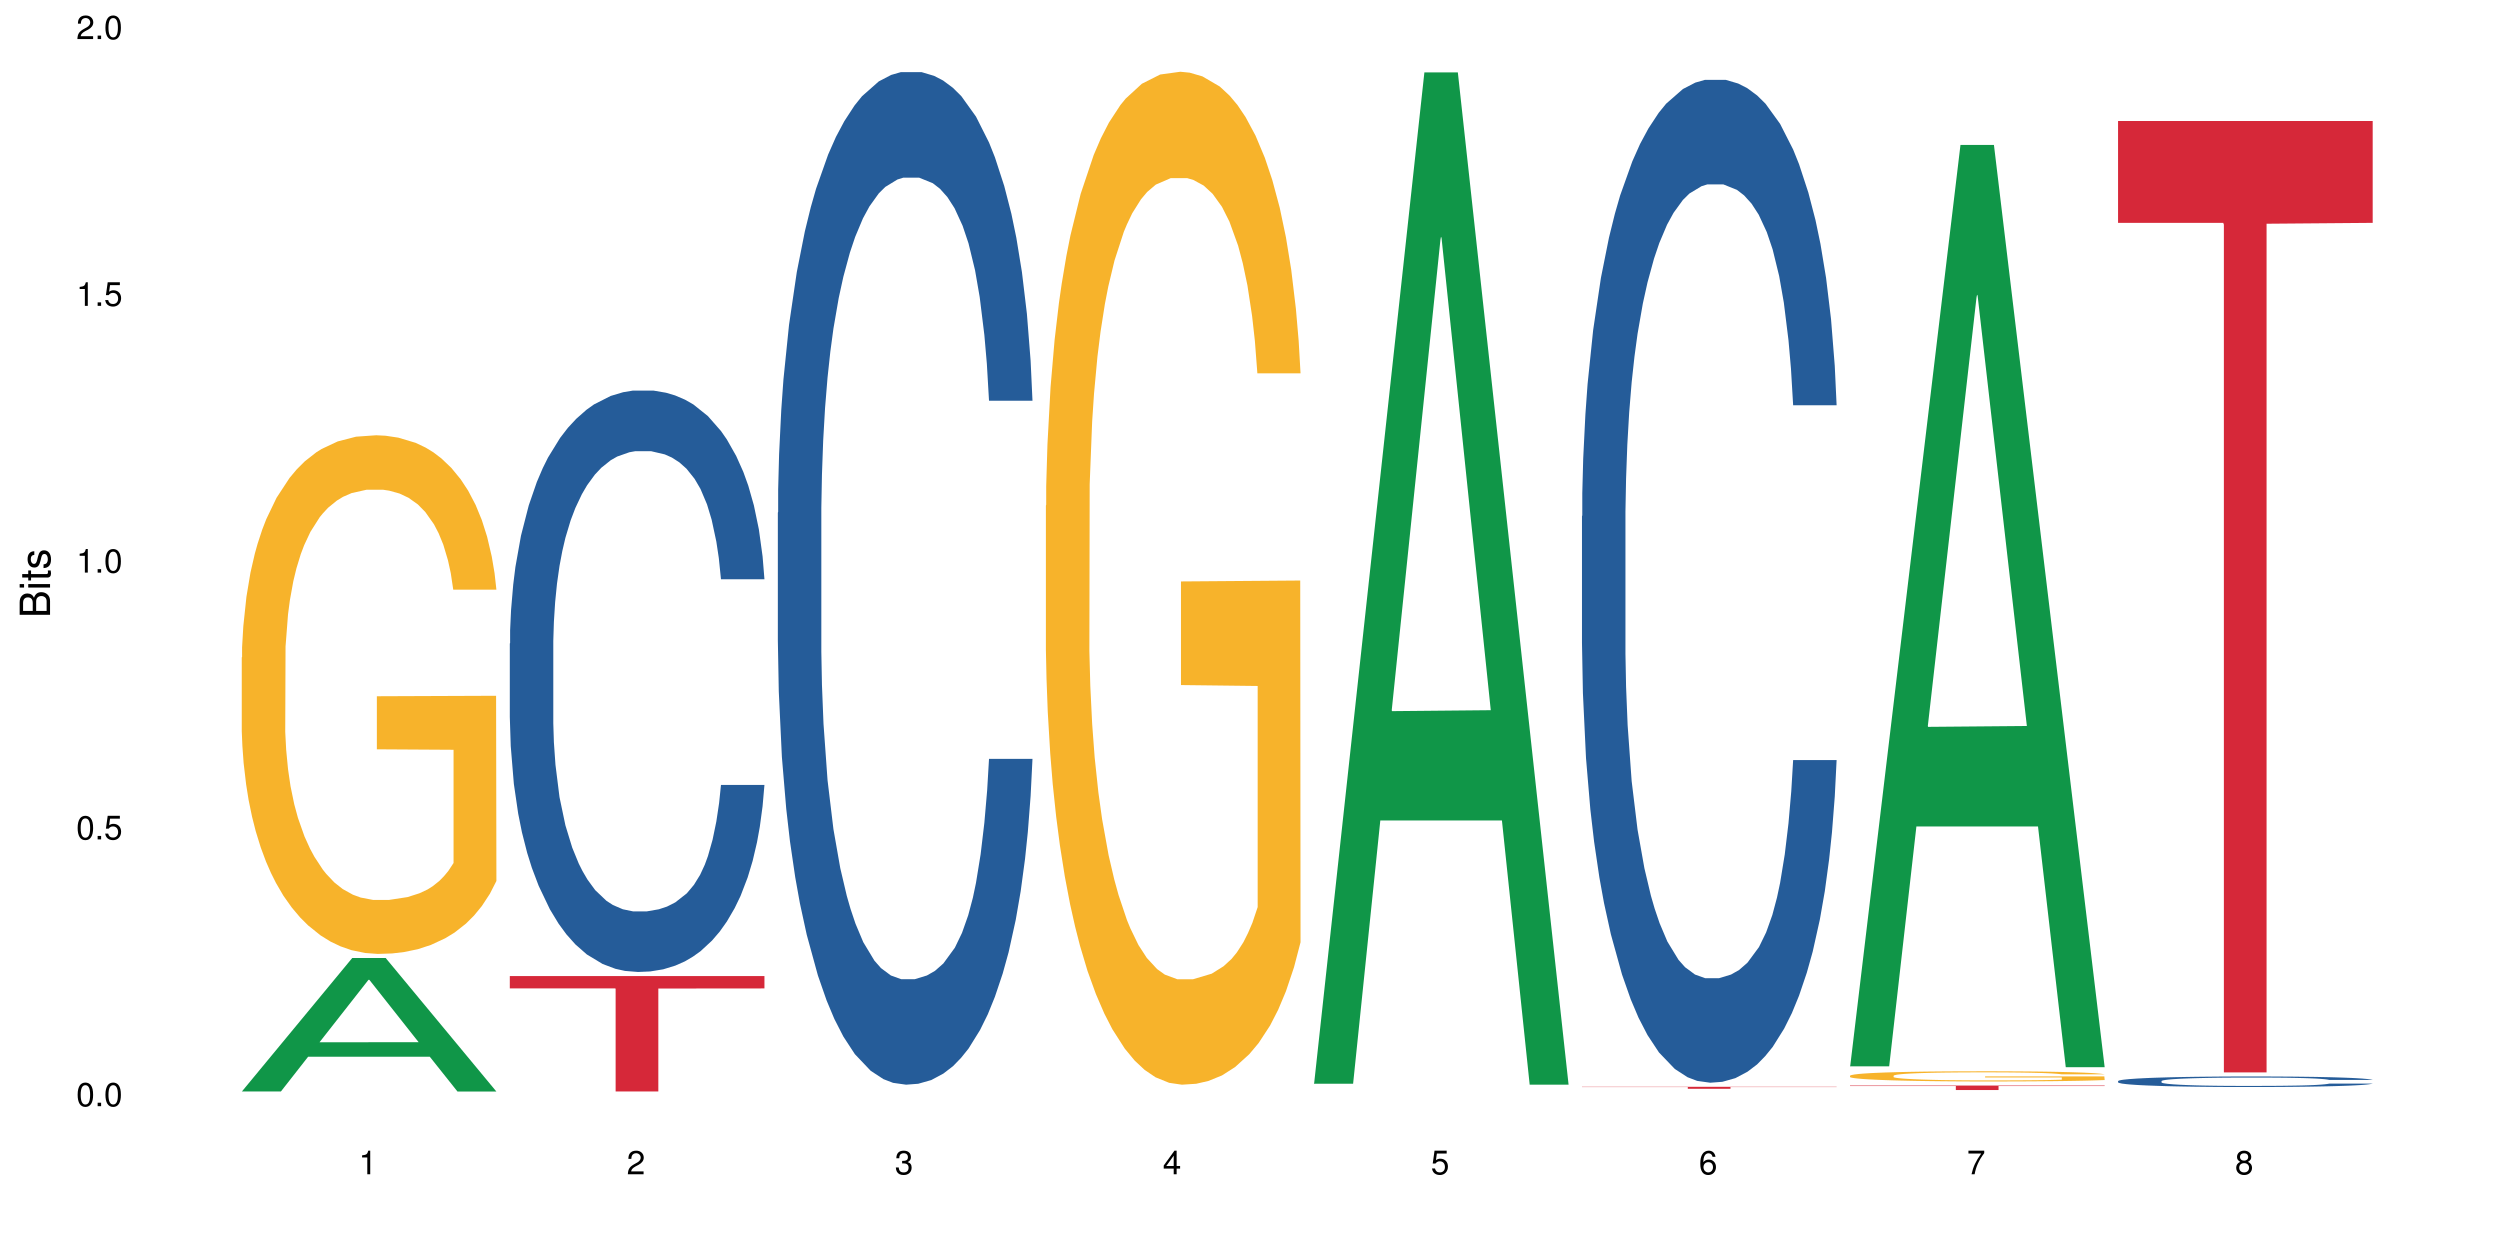 <?xml version="1.0" encoding="UTF-8"?>
<svg xmlns="http://www.w3.org/2000/svg" xmlns:xlink="http://www.w3.org/1999/xlink" width="720pt" height="360pt" viewBox="0 0 720 360" version="1.1">
<defs>
<g>
<symbol overflow="visible" id="glyph0-0">
<path style="stroke:none;" d=""/>
</symbol>
<symbol overflow="visible" id="glyph0-1">
<path style="stroke:none;" d="M 2.641 -6.797 C 2 -6.797 1.422 -6.531 1.078 -6.047 C 0.641 -5.453 0.406 -4.547 0.406 -3.297 C 0.406 -1 1.188 0.219 2.641 0.219 C 4.078 0.219 4.859 -1 4.859 -3.234 C 4.859 -4.562 4.656 -5.438 4.203 -6.047 C 3.844 -6.531 3.281 -6.797 2.641 -6.797 Z M 2.641 -6.047 C 3.547 -6.047 4 -5.125 4 -3.312 C 4 -1.375 3.562 -0.484 2.625 -0.484 C 1.734 -0.484 1.281 -1.422 1.281 -3.281 C 1.281 -5.141 1.734 -6.047 2.641 -6.047 Z M 2.641 -6.047 "/>
</symbol>
<symbol overflow="visible" id="glyph0-2">
<path style="stroke:none;" d="M 1.828 -1 L 0.828 -1 L 0.828 0 L 1.828 0 Z M 1.828 -1 "/>
</symbol>
<symbol overflow="visible" id="glyph0-3">
<path style="stroke:none;" d="M 4.562 -6.797 L 1.062 -6.797 L 0.547 -3.094 L 1.328 -3.094 C 1.719 -3.562 2.047 -3.734 2.578 -3.734 C 3.484 -3.734 4.062 -3.109 4.062 -2.094 C 4.062 -1.125 3.484 -0.531 2.578 -0.531 C 1.828 -0.531 1.375 -0.906 1.188 -1.672 L 0.328 -1.672 C 0.453 -1.109 0.547 -0.844 0.75 -0.594 C 1.125 -0.078 1.828 0.219 2.594 0.219 C 3.969 0.219 4.922 -0.781 4.922 -2.219 C 4.922 -3.562 4.031 -4.484 2.719 -4.484 C 2.25 -4.484 1.859 -4.359 1.469 -4.062 L 1.734 -5.969 L 4.562 -5.969 Z M 4.562 -6.797 "/>
</symbol>
<symbol overflow="visible" id="glyph0-4">
<path style="stroke:none;" d="M 2.484 -4.844 L 2.484 0 L 3.328 0 L 3.328 -6.797 L 2.766 -6.797 C 2.469 -5.75 2.281 -5.609 0.984 -5.453 L 0.984 -4.844 Z M 2.484 -4.844 "/>
</symbol>
<symbol overflow="visible" id="glyph0-5">
<path style="stroke:none;" d="M 4.859 -0.828 L 1.281 -0.828 C 1.359 -1.391 1.672 -1.75 2.5 -2.234 L 3.469 -2.75 C 4.406 -3.266 4.906 -3.969 4.906 -4.812 C 4.906 -5.375 4.672 -5.906 4.266 -6.266 C 3.859 -6.625 3.375 -6.797 2.719 -6.797 C 1.859 -6.797 1.219 -6.5 0.844 -5.922 C 0.609 -5.562 0.5 -5.125 0.484 -4.438 L 1.328 -4.438 C 1.359 -4.906 1.406 -5.188 1.531 -5.406 C 1.75 -5.812 2.188 -6.062 2.703 -6.062 C 3.469 -6.062 4.031 -5.516 4.031 -4.781 C 4.031 -4.25 3.719 -3.797 3.125 -3.438 L 2.234 -2.938 C 0.812 -2.141 0.406 -1.5 0.328 0 L 4.859 0 Z M 4.859 -0.828 "/>
</symbol>
<symbol overflow="visible" id="glyph0-6">
<path style="stroke:none;" d="M 2.125 -3.125 L 2.578 -3.125 C 3.516 -3.125 3.984 -2.703 3.984 -1.891 C 3.984 -1.031 3.469 -0.531 2.578 -0.531 C 1.656 -0.531 1.203 -0.984 1.156 -1.969 L 0.312 -1.969 C 0.344 -1.422 0.438 -1.078 0.609 -0.766 C 0.953 -0.109 1.625 0.219 2.547 0.219 C 3.953 0.219 4.859 -0.609 4.859 -1.906 C 4.859 -2.766 4.516 -3.25 3.703 -3.516 C 4.344 -3.766 4.656 -4.25 4.656 -4.938 C 4.656 -6.109 3.875 -6.797 2.578 -6.797 C 1.203 -6.797 0.484 -6.047 0.453 -4.609 L 1.297 -4.609 C 1.312 -5.016 1.344 -5.25 1.453 -5.453 C 1.641 -5.828 2.062 -6.062 2.594 -6.062 C 3.344 -6.062 3.797 -5.625 3.797 -4.906 C 3.797 -4.422 3.609 -4.141 3.25 -3.984 C 3.016 -3.891 2.719 -3.844 2.125 -3.844 Z M 2.125 -3.125 "/>
</symbol>
<symbol overflow="visible" id="glyph0-7">
<path style="stroke:none;" d="M 3.141 -1.625 L 3.141 0 L 3.984 0 L 3.984 -1.625 L 4.984 -1.625 L 4.984 -2.391 L 3.984 -2.391 L 3.984 -6.797 L 3.359 -6.797 L 0.266 -2.516 L 0.266 -1.625 Z M 3.141 -2.391 L 1 -2.391 L 3.141 -5.359 Z M 3.141 -2.391 "/>
</symbol>
<symbol overflow="visible" id="glyph0-8">
<path style="stroke:none;" d="M 4.781 -5.031 C 4.609 -6.141 3.891 -6.797 2.844 -6.797 C 2.094 -6.797 1.422 -6.438 1.031 -5.828 C 0.609 -5.172 0.406 -4.344 0.406 -3.094 C 0.406 -1.953 0.578 -1.234 0.984 -0.625 C 1.359 -0.078 1.953 0.219 2.703 0.219 C 3.984 0.219 4.922 -0.734 4.922 -2.078 C 4.922 -3.344 4.062 -4.234 2.844 -4.234 C 2.172 -4.234 1.641 -3.969 1.281 -3.469 C 1.281 -5.125 1.828 -6.047 2.797 -6.047 C 3.391 -6.047 3.797 -5.672 3.938 -5.031 Z M 2.734 -3.484 C 3.547 -3.484 4.062 -2.922 4.062 -2 C 4.062 -1.156 3.484 -0.531 2.703 -0.531 C 1.922 -0.531 1.328 -1.188 1.328 -2.047 C 1.328 -2.891 1.906 -3.484 2.734 -3.484 Z M 2.734 -3.484 "/>
</symbol>
<symbol overflow="visible" id="glyph0-9">
<path style="stroke:none;" d="M 4.984 -6.797 L 0.438 -6.797 L 0.438 -5.969 L 4.109 -5.969 C 2.5 -3.656 1.828 -2.234 1.328 0 L 2.219 0 C 2.594 -2.172 3.453 -4.047 4.984 -6.094 Z M 4.984 -6.797 "/>
</symbol>
<symbol overflow="visible" id="glyph0-10">
<path style="stroke:none;" d="M 3.75 -3.578 C 4.453 -4 4.688 -4.344 4.688 -4.984 C 4.688 -6.047 3.844 -6.797 2.641 -6.797 C 1.438 -6.797 0.594 -6.047 0.594 -4.984 C 0.594 -4.359 0.828 -4.016 1.516 -3.578 C 0.734 -3.203 0.359 -2.641 0.359 -1.891 C 0.359 -0.641 1.297 0.219 2.641 0.219 C 3.984 0.219 4.922 -0.641 4.922 -1.875 C 4.922 -2.641 4.531 -3.203 3.75 -3.578 Z M 2.641 -6.047 C 3.359 -6.047 3.812 -5.625 3.812 -4.969 C 3.812 -4.344 3.344 -3.922 2.641 -3.922 C 1.922 -3.922 1.453 -4.344 1.453 -4.984 C 1.453 -5.625 1.922 -6.047 2.641 -6.047 Z M 2.641 -3.203 C 3.484 -3.203 4.062 -2.672 4.062 -1.875 C 4.062 -1.062 3.484 -0.531 2.625 -0.531 C 1.797 -0.531 1.219 -1.078 1.219 -1.875 C 1.219 -2.672 1.797 -3.203 2.641 -3.203 Z M 2.641 -3.203 "/>
</symbol>
<symbol overflow="visible" id="glyph1-0">
<path style="stroke:none;" d=""/>
</symbol>
<symbol overflow="visible" id="glyph1-1">
<path style="stroke:none;" d="M 0 -0.953 L 0 -4.891 C 0 -5.719 -0.234 -6.344 -0.734 -6.797 C -1.188 -7.234 -1.812 -7.469 -2.5 -7.469 C -3.547 -7.469 -4.188 -7 -4.625 -5.875 C -4.984 -6.672 -5.641 -7.094 -6.531 -7.094 C -7.156 -7.094 -7.734 -6.859 -8.141 -6.391 C -8.562 -5.938 -8.75 -5.344 -8.75 -4.5 L -8.75 -0.953 Z M -4.984 -2.062 L -7.766 -2.062 L -7.766 -4.219 C -7.766 -4.844 -7.688 -5.203 -7.453 -5.5 C -7.219 -5.812 -6.859 -5.969 -6.375 -5.969 C -5.906 -5.969 -5.531 -5.812 -5.297 -5.5 C -5.062 -5.203 -4.984 -4.844 -4.984 -4.219 Z M -0.984 -2.062 L -4 -2.062 L -4 -4.781 C -4 -5.328 -3.859 -5.688 -3.578 -5.953 C -3.297 -6.219 -2.922 -6.359 -2.484 -6.359 C -2.062 -6.359 -1.688 -6.219 -1.406 -5.953 C -1.109 -5.688 -0.984 -5.328 -0.984 -4.781 Z M -0.984 -2.062 "/>
</symbol>
<symbol overflow="visible" id="glyph1-2">
<path style="stroke:none;" d="M -6.281 -1.797 L -6.281 -0.797 L 0 -0.797 L 0 -1.797 Z M -8.75 -1.797 L -8.75 -0.797 L -7.484 -0.797 L -7.484 -1.797 Z M -8.75 -1.797 "/>
</symbol>
<symbol overflow="visible" id="glyph1-3">
<path style="stroke:none;" d="M -6.281 -3.047 L -6.281 -2.016 L -8.016 -2.016 L -8.016 -1.016 L -6.281 -1.016 L -6.281 -0.172 L -5.469 -0.172 L -5.469 -1.016 L -0.719 -1.016 C -0.078 -1.016 0.281 -1.453 0.281 -2.234 C 0.281 -2.469 0.25 -2.719 0.188 -3.047 L -0.641 -3.047 C -0.609 -2.922 -0.594 -2.766 -0.594 -2.562 C -0.594 -2.141 -0.719 -2.016 -1.156 -2.016 L -5.469 -2.016 L -5.469 -3.047 Z M -6.281 -3.047 "/>
</symbol>
<symbol overflow="visible" id="glyph1-4">
<path style="stroke:none;" d="M -4.531 -5.25 C -5.766 -5.25 -6.469 -4.422 -6.469 -2.969 C -6.469 -1.516 -5.719 -0.562 -4.547 -0.562 C -3.562 -0.562 -3.094 -1.062 -2.734 -2.562 L -2.516 -3.484 C -2.344 -4.188 -2.094 -4.469 -1.625 -4.469 C -1.047 -4.469 -0.641 -3.875 -0.641 -3 C -0.641 -2.453 -0.797 -2 -1.062 -1.75 C -1.25 -1.594 -1.422 -1.531 -1.875 -1.469 L -1.875 -0.406 C -0.422 -0.453 0.281 -1.266 0.281 -2.922 C 0.281 -4.5 -0.5 -5.516 -1.719 -5.516 C -2.656 -5.516 -3.172 -4.984 -3.469 -3.734 L -3.703 -2.766 C -3.891 -1.953 -4.156 -1.609 -4.594 -1.609 C -5.172 -1.609 -5.547 -2.125 -5.547 -2.938 C -5.547 -3.75 -5.203 -4.172 -4.531 -4.203 Z M -4.531 -5.25 "/>
</symbol>
</g>
</defs>
<g id="surface104103">
<rect x="0" y="0" width="720" height="360" style="fill:rgb(100%,100%,100%);fill-opacity:1;stroke:none;"/>
<path style=" stroke:none;fill-rule:nonzero;fill:rgb(6.275%,58.824%,28.235%);fill-opacity:1;" d="M 69.629 314.336 L 69.707 314.297 L 101.441 275.91 L 111.078 275.91 L 142.965 314.371 L 131.762 314.371 L 123.77 304.332 L 88.746 304.332 L 80.91 314.336 L 69.629 314.336 L 92.117 300.18 L 120.559 300.145 L 106.375 282.195 L 106.219 282.16 L 106.062 282.266 L 92.039 300.145 L 92.117 300.18 Z M 69.629 314.336 "/>
<path style=" stroke:none;fill-rule:nonzero;fill:rgb(96.863%,70.196%,16.863%);fill-opacity:1;" d="M 69.629 189.336 L 69.719 189.199 L 69.719 186.469 L 70.078 180.332 L 70.973 171.875 L 72.133 164.918 L 73.387 159.461 L 74.191 156.594 L 75.531 152.504 L 76.695 149.504 L 79.645 143.363 L 83.402 137.633 L 85.461 135.18 L 87.785 132.859 L 91.094 130.266 L 92.613 129.312 L 97.266 127.129 L 102.543 125.766 L 108.355 125.355 L 111.039 125.492 L 114.703 126.039 L 119.711 127.539 L 122.574 128.902 L 124.809 130.266 L 127.137 132.039 L 129.996 134.77 L 132.68 138.043 L 134.828 141.316 L 136.973 145.41 L 138.762 149.773 L 140.281 154.551 L 141.625 160.277 L 142.43 165.055 L 142.965 169.828 L 130.535 169.828 L 129.82 165.055 L 129.016 161.371 L 127.672 156.867 L 126.332 153.594 L 124.988 151.004 L 122.484 147.457 L 120.34 145.273 L 117.656 143.363 L 115.062 142.137 L 112.109 141.316 L 110.32 141.043 L 105.582 141.043 L 101.289 142 L 98.785 143.09 L 96.996 144.184 L 94.492 146.227 L 92.973 147.863 L 92.078 148.957 L 89.395 153.184 L 87.605 157.004 L 86.621 159.598 L 85.371 163.688 L 84.477 167.371 L 83.492 172.828 L 82.953 176.922 L 82.238 186.199 L 82.148 210.754 L 82.418 215.938 L 82.953 221.527 L 83.672 226.441 L 84.742 231.625 L 85.816 235.578 L 87.695 240.898 L 89.305 244.445 L 90.559 246.766 L 92.973 250.449 L 93.957 251.676 L 96.281 254.133 L 98.695 256.043 L 101.648 257.68 L 103.883 258.496 L 107.461 259.18 L 112.02 259.18 L 117.387 258.359 L 120.785 257.27 L 123.109 256.18 L 124.633 255.223 L 126.508 253.723 L 127.852 252.359 L 129.102 250.859 L 130.625 248.539 L 130.625 215.938 L 108.535 215.801 L 108.535 200.52 L 142.875 200.383 L 142.965 253.723 L 141.086 257.406 L 138.762 260.953 L 136.527 263.68 L 134.199 266 L 130.891 268.594 L 128.207 270.23 L 124.094 272.141 L 120.34 273.367 L 116.402 274.184 L 112.914 274.594 L 108.801 274.73 L 105.137 274.457 L 101.199 273.641 L 98.07 272.547 L 95.207 271.184 L 92.344 269.41 L 88.77 266.547 L 86.441 264.227 L 84.027 261.363 L 81.613 257.953 L 79.469 254.27 L 78.035 251.402 L 76.605 248.129 L 75.086 244.039 L 73.652 239.398 L 72.582 235.172 L 71.598 230.395 L 70.883 225.895 L 70.164 219.754 L 69.809 214.844 L 69.629 210.617 Z M 69.629 189.336 "/>
<path style=" stroke:none;fill-rule:nonzero;fill:rgb(14.51%,36.078%,60%);fill-opacity:1;" d="M 146.824 185.348 L 146.914 185.195 L 146.914 181.52 L 147.184 175.703 L 147.809 168.359 L 148.434 163.309 L 150.043 154.277 L 152.281 145.555 L 154.605 138.82 L 156.305 134.84 L 157.824 131.781 L 161.312 126.117 L 163.551 123.211 L 165.965 120.609 L 168.914 118.008 L 171.062 116.477 L 175.891 114.027 L 179.469 112.957 L 182.242 112.496 L 188.234 112.496 L 191.812 113.109 L 194.406 113.875 L 197.266 115.098 L 199.68 116.477 L 203.883 119.844 L 207.641 124.129 L 209.34 126.578 L 212.023 131.32 L 214.078 135.914 L 215.512 139.891 L 217.121 145.555 L 218.551 152.441 L 219.625 160.246 L 220.16 166.828 L 207.641 166.828 L 207.016 160.707 L 206.301 155.961 L 204.957 149.688 L 203.617 145.25 L 201.738 140.812 L 200.039 137.902 L 197.715 134.996 L 195.656 133.16 L 193.512 131.781 L 191.453 130.863 L 187.52 129.945 L 182.957 129.945 L 181.258 130.25 L 177.77 131.477 L 175.891 132.547 L 173.207 134.688 L 171.332 136.68 L 169.094 139.738 L 167.574 142.34 L 165.695 146.32 L 164.355 149.84 L 162.836 154.891 L 161.941 158.719 L 161.137 163.004 L 160.418 168.055 L 159.883 173.41 L 159.523 179.07 L 159.348 184.582 L 159.348 208.305 L 159.523 213.812 L 159.973 220.242 L 161.137 229.578 L 162.836 237.688 L 164.801 244.117 L 166.68 248.707 L 167.754 250.852 L 169.184 253.301 L 171.418 256.359 L 174.641 259.422 L 176.516 260.645 L 179.379 261.871 L 182.332 262.48 L 186.266 262.48 L 189.754 261.871 L 192.078 261.105 L 194.492 259.879 L 197.805 257.277 L 199.859 254.828 L 201.648 251.922 L 202.988 249.016 L 203.883 246.566 L 205.227 241.82 L 206.301 236.617 L 207.105 231.262 L 207.641 226.059 L 220.16 226.059 L 219.625 232.18 L 218.82 238.148 L 218.016 242.586 L 216.762 247.941 L 215.332 252.688 L 213.273 258.043 L 211.574 261.562 L 209.34 265.391 L 207.281 268.297 L 205.047 270.898 L 201.738 273.961 L 199.59 275.492 L 197.266 276.867 L 194.492 278.094 L 191.004 279.164 L 187.25 279.777 L 183.762 279.93 L 180.004 279.625 L 177.234 279.012 L 173.566 277.633 L 169.004 274.879 L 165.695 271.973 L 163.102 269.062 L 160.867 266.004 L 158.363 261.871 L 155.145 255.137 L 153.176 249.934 L 151.832 245.648 L 150.312 239.68 L 149.238 234.32 L 147.988 225.75 L 147.094 214.887 L 146.824 206.469 Z M 146.824 185.348 "/>
<path style=" stroke:none;fill-rule:nonzero;fill:rgb(83.922%,15.686%,22.353%);fill-opacity:1;" d="M 146.824 281.109 L 220.16 281.109 L 220.16 284.668 L 189.598 284.699 L 189.598 314.344 L 177.301 314.344 L 177.301 284.73 L 177.121 284.668 L 146.824 284.668 Z M 146.824 281.109 "/>
<path style=" stroke:none;fill-rule:nonzero;fill:rgb(14.51%,36.078%,60%);fill-opacity:1;" d="M 224.02 147.66 L 224.109 147.395 L 224.109 140.996 L 224.379 130.867 L 225.004 118.07 L 225.633 109.273 L 227.242 93.547 L 229.477 78.355 L 231.801 66.625 L 233.5 59.695 L 235.023 54.363 L 238.508 44.504 L 240.746 39.438 L 243.16 34.906 L 246.113 30.375 L 248.258 27.711 L 253.086 23.445 L 256.664 21.578 L 259.438 20.777 L 265.43 20.777 L 269.008 21.844 L 271.602 23.18 L 274.461 25.309 L 276.875 27.711 L 281.082 33.574 L 284.836 41.039 L 286.535 45.301 L 289.219 53.566 L 291.277 61.562 L 292.707 68.492 L 294.316 78.355 L 295.746 90.352 L 296.82 103.945 L 297.355 115.406 L 284.836 115.406 L 284.211 104.742 L 283.496 96.48 L 282.152 85.551 L 280.812 77.82 L 278.934 70.09 L 277.234 65.027 L 274.91 59.961 L 272.852 56.766 L 270.707 54.363 L 268.648 52.766 L 264.715 51.168 L 260.152 51.168 L 258.453 51.699 L 254.965 53.832 L 253.086 55.699 L 250.406 59.43 L 248.527 62.895 L 246.289 68.227 L 244.77 72.758 L 242.891 79.688 L 241.551 85.82 L 240.031 94.613 L 239.137 101.277 L 238.332 108.742 L 237.613 117.539 L 237.078 126.867 L 236.723 136.73 L 236.543 146.328 L 236.543 187.645 L 236.723 197.238 L 237.168 208.434 L 238.332 224.695 L 240.031 238.82 L 241.996 250.016 L 243.875 258.012 L 244.949 261.746 L 246.379 266.012 L 248.617 271.34 L 251.836 276.672 L 253.715 278.805 L 256.574 280.938 L 259.527 282.004 L 263.461 282.004 L 266.949 280.938 L 269.273 279.605 L 271.691 277.473 L 275 272.941 L 277.055 268.676 L 278.844 263.609 L 280.188 258.547 L 281.082 254.281 L 282.422 246.02 L 283.496 236.957 L 284.301 227.625 L 284.836 218.562 L 297.355 218.562 L 296.82 229.227 L 296.016 239.621 L 295.211 247.352 L 293.957 256.68 L 292.527 264.945 L 290.473 274.273 L 288.773 280.402 L 286.535 287.066 L 284.48 292.133 L 282.242 296.664 L 278.934 301.996 L 276.789 304.66 L 274.461 307.059 L 271.691 309.191 L 268.203 311.059 L 264.445 312.125 L 260.957 312.391 L 257.203 311.859 L 254.43 310.793 L 250.762 308.391 L 246.199 303.594 L 242.891 298.531 L 240.297 293.465 L 238.062 288.133 L 235.559 280.938 L 232.34 269.207 L 230.371 260.145 L 229.031 252.684 L 227.508 242.285 L 226.438 232.957 L 225.184 218.031 L 224.289 199.105 L 224.02 184.445 Z M 224.02 147.66 "/>
<path style=" stroke:none;fill-rule:nonzero;fill:rgb(96.863%,70.196%,16.863%);fill-opacity:1;" d="M 301.219 145.613 L 301.305 145.348 L 301.305 140.02 L 301.664 128.027 L 302.559 111.512 L 303.723 97.926 L 304.973 87.266 L 305.777 81.672 L 307.121 73.68 L 308.281 67.82 L 311.234 55.828 L 314.988 44.641 L 317.047 39.844 L 319.371 35.316 L 322.68 30.254 L 324.203 28.391 L 328.852 24.125 L 334.129 21.461 L 339.941 20.664 L 342.625 20.93 L 346.293 21.996 L 351.301 24.926 L 354.164 27.59 L 356.398 30.254 L 358.723 33.719 L 361.586 39.047 L 364.27 45.441 L 366.414 51.832 L 368.562 59.828 L 370.352 68.352 L 371.871 77.676 L 373.211 88.867 L 374.016 98.191 L 374.555 107.516 L 362.121 107.516 L 361.406 98.191 L 360.602 90.996 L 359.262 82.207 L 357.918 75.812 L 356.578 70.75 L 354.074 63.824 L 351.926 59.559 L 349.242 55.828 L 346.648 53.434 L 343.699 51.832 L 341.91 51.301 L 337.168 51.301 L 332.875 53.164 L 330.371 55.297 L 328.586 57.43 L 326.078 61.426 L 324.559 64.621 L 323.664 66.754 L 320.98 75.012 L 319.195 82.473 L 318.211 87.535 L 316.957 95.527 L 316.062 102.719 L 315.078 113.375 L 314.543 121.367 L 313.828 139.484 L 313.738 187.441 L 314.008 197.562 L 314.543 208.488 L 315.258 218.078 L 316.332 228.203 L 317.406 235.93 L 319.281 246.316 L 320.895 253.246 L 322.145 257.773 L 324.559 264.969 L 325.543 267.363 L 327.867 272.16 L 330.285 275.891 L 333.234 279.086 L 335.469 280.688 L 339.047 282.02 L 343.609 282.02 L 348.977 280.418 L 352.375 278.289 L 354.699 276.156 L 356.219 274.293 L 358.098 271.363 L 359.438 268.695 L 360.691 265.766 L 362.211 261.238 L 362.211 197.562 L 340.121 197.297 L 340.121 167.457 L 374.465 167.191 L 374.555 271.363 L 372.676 278.555 L 370.352 285.48 L 368.113 290.809 L 365.789 295.34 L 362.48 300.402 L 359.797 303.598 L 355.684 307.328 L 351.926 309.727 L 347.992 311.324 L 344.504 312.125 L 340.391 312.391 L 336.723 311.855 L 332.789 310.258 L 329.656 308.129 L 326.797 305.461 L 323.934 302 L 320.355 296.406 L 318.031 291.875 L 315.617 286.281 L 313.203 279.621 L 311.055 272.426 L 309.625 266.832 L 308.191 260.438 L 306.672 252.445 L 305.242 243.387 L 304.168 235.129 L 303.184 225.805 L 302.469 217.012 L 301.754 205.023 L 301.395 195.434 L 301.219 187.172 Z M 301.219 145.613 "/>
<path style=" stroke:none;fill-rule:nonzero;fill:rgb(6.275%,58.824%,28.235%);fill-opacity:1;" d="M 378.414 312.117 L 378.492 311.844 L 410.223 20.855 L 419.859 20.855 L 451.75 312.391 L 440.547 312.391 L 432.555 236.289 L 397.531 236.289 L 389.695 312.117 L 378.414 312.117 L 400.898 204.809 L 429.34 204.535 L 415.16 68.484 L 415.004 68.211 L 414.848 69.031 L 400.82 204.535 L 400.898 204.809 Z M 378.414 312.117 "/>
<path style=" stroke:none;fill-rule:nonzero;fill:rgb(14.51%,36.078%,60%);fill-opacity:1;" d="M 455.609 148.668 L 455.699 148.402 L 455.699 142.066 L 455.965 132.035 L 456.594 119.363 L 457.219 110.648 L 458.828 95.074 L 461.066 80.023 L 463.391 68.41 L 465.09 61.543 L 466.609 56.266 L 470.098 46.496 L 472.332 41.48 L 474.746 36.992 L 477.699 32.504 L 479.848 29.863 L 484.676 25.641 L 488.254 23.789 L 491.023 23 L 497.016 23 L 500.594 24.055 L 503.188 25.375 L 506.051 27.488 L 508.465 29.863 L 512.668 35.672 L 516.426 43.062 L 518.125 47.289 L 520.805 55.473 L 522.863 63.391 L 524.293 70.258 L 525.906 80.023 L 527.336 91.906 L 528.41 105.371 L 528.945 116.723 L 516.426 116.723 L 515.797 106.16 L 515.082 97.977 L 513.742 87.152 L 512.398 79.496 L 510.523 71.84 L 508.824 66.824 L 506.496 61.809 L 504.441 58.641 L 502.293 56.266 L 500.238 54.68 L 496.301 53.098 L 491.742 53.098 L 490.043 53.625 L 486.555 55.734 L 484.676 57.586 L 481.992 61.281 L 480.113 64.711 L 477.879 69.992 L 476.359 74.48 L 474.48 81.344 L 473.137 87.418 L 471.617 96.129 L 470.723 102.73 L 469.918 110.121 L 469.203 118.836 L 468.668 128.074 L 468.309 137.844 L 468.129 147.348 L 468.129 188.27 L 468.309 197.773 L 468.758 208.863 L 469.918 224.965 L 471.617 238.957 L 473.586 250.047 L 475.465 257.969 L 476.535 261.664 L 477.969 265.887 L 480.203 271.168 L 483.422 276.449 L 485.301 278.559 L 488.164 280.672 L 491.113 281.727 L 495.051 281.727 L 498.539 280.672 L 500.863 279.352 L 503.277 277.238 L 506.586 272.754 L 508.645 268.527 L 510.434 263.512 L 511.773 258.496 L 512.668 254.27 L 514.008 246.086 L 515.082 237.109 L 515.887 227.871 L 516.426 218.895 L 528.945 218.895 L 528.41 229.453 L 527.605 239.75 L 526.797 247.406 L 525.547 256.648 L 524.117 264.832 L 522.059 274.07 L 520.359 280.145 L 518.125 286.746 L 516.066 291.762 L 513.832 296.25 L 510.523 301.527 L 508.375 304.168 L 506.051 306.547 L 503.277 308.656 L 499.789 310.504 L 496.035 311.562 L 492.547 311.824 L 488.789 311.297 L 486.016 310.242 L 482.352 307.867 L 477.789 303.113 L 474.48 298.098 L 471.887 293.082 L 469.648 287.801 L 467.145 280.672 L 463.926 269.055 L 461.957 260.078 L 460.617 252.688 L 459.098 242.391 L 458.023 233.152 L 456.773 218.367 L 455.879 199.621 L 455.609 185.102 Z M 455.609 148.668 "/>
<path style=" stroke:none;fill-rule:nonzero;fill:rgb(83.922%,15.686%,22.353%);fill-opacity:1;" d="M 455.609 313.008 L 528.945 313.008 L 528.945 313.066 L 498.383 313.07 L 498.383 313.582 L 486.086 313.582 L 486.086 313.07 L 485.906 313.066 L 455.609 313.066 Z M 455.609 313.008 "/>
<path style=" stroke:none;fill-rule:nonzero;fill:rgb(6.275%,58.824%,28.235%);fill-opacity:1;" d="M 532.805 307.098 L 532.883 306.852 L 564.617 41.738 L 574.254 41.738 L 606.141 307.348 L 594.938 307.348 L 586.945 238.016 L 551.922 238.016 L 544.086 307.098 L 532.805 307.098 L 555.293 209.336 L 583.734 209.086 L 569.551 85.133 L 569.395 84.883 L 569.238 85.633 L 555.215 209.086 L 555.293 209.336 Z M 532.805 307.098 "/>
<path style=" stroke:none;fill-rule:nonzero;fill:rgb(96.863%,70.196%,16.863%);fill-opacity:1;" d="M 532.805 309.785 L 532.895 309.781 L 532.895 309.73 L 533.254 309.609 L 534.145 309.441 L 535.309 309.305 L 536.562 309.199 L 537.367 309.145 L 538.707 309.062 L 539.871 309.004 L 542.82 308.883 L 546.578 308.77 L 548.637 308.723 L 550.961 308.676 L 554.27 308.625 L 555.789 308.605 L 560.441 308.562 L 565.715 308.539 L 571.531 308.531 L 574.215 308.531 L 577.879 308.543 L 582.887 308.574 L 585.75 308.598 L 587.984 308.625 L 590.312 308.66 L 593.172 308.715 L 595.855 308.777 L 598.004 308.844 L 600.148 308.922 L 601.938 309.008 L 603.457 309.102 L 604.801 309.215 L 605.605 309.309 L 606.141 309.402 L 593.711 309.402 L 592.996 309.309 L 592.188 309.238 L 590.848 309.148 L 589.508 309.082 L 588.164 309.031 L 585.66 308.965 L 583.516 308.922 L 580.832 308.883 L 578.238 308.859 L 575.285 308.844 L 573.496 308.836 L 568.758 308.836 L 564.465 308.855 L 561.961 308.879 L 560.172 308.898 L 557.668 308.938 L 556.148 308.973 L 555.254 308.992 L 552.57 309.074 L 550.781 309.152 L 549.797 309.203 L 548.547 309.281 L 547.652 309.355 L 546.668 309.461 L 546.129 309.543 L 545.414 309.723 L 545.324 310.207 L 545.594 310.309 L 546.129 310.418 L 546.848 310.512 L 547.918 310.617 L 548.992 310.691 L 550.871 310.797 L 552.48 310.867 L 553.734 310.914 L 556.148 310.984 L 557.133 311.008 L 559.457 311.059 L 561.871 311.094 L 564.824 311.125 L 567.059 311.145 L 570.637 311.156 L 575.195 311.156 L 580.562 311.141 L 583.961 311.117 L 586.285 311.098 L 587.809 311.078 L 589.684 311.051 L 591.027 311.023 L 592.277 310.992 L 593.801 310.949 L 593.801 310.309 L 571.707 310.305 L 571.707 310.004 L 606.051 310.004 L 606.141 311.051 L 604.262 311.121 L 601.938 311.191 L 599.703 311.246 L 597.375 311.289 L 594.066 311.34 L 591.383 311.375 L 587.27 311.41 L 583.516 311.434 L 579.578 311.449 L 576.09 311.457 L 571.977 311.461 L 568.309 311.457 L 564.375 311.441 L 561.246 311.418 L 558.383 311.391 L 555.52 311.355 L 551.945 311.301 L 549.617 311.254 L 547.203 311.199 L 544.789 311.133 L 542.645 311.059 L 541.211 311.004 L 539.781 310.938 L 538.262 310.859 L 536.828 310.77 L 535.758 310.684 L 534.773 310.59 L 534.059 310.504 L 533.34 310.383 L 532.984 310.285 L 532.805 310.203 Z M 532.805 309.785 "/>
<path style=" stroke:none;fill-rule:nonzero;fill:rgb(83.922%,15.686%,22.353%);fill-opacity:1;" d="M 532.805 312.641 L 606.141 312.641 L 606.141 312.781 L 575.578 312.781 L 575.578 313.93 L 563.281 313.93 L 563.281 312.781 L 532.805 312.781 Z M 532.805 312.641 "/>
<path style=" stroke:none;fill-rule:nonzero;fill:rgb(14.51%,36.078%,60%);fill-opacity:1;" d="M 610 311.348 L 610.09 311.344 L 610.09 311.277 L 610.359 311.172 L 610.984 311.039 L 611.609 310.945 L 613.219 310.781 L 615.457 310.625 L 617.781 310.504 L 619.48 310.43 L 621 310.375 L 624.488 310.273 L 626.727 310.219 L 629.141 310.172 L 632.09 310.125 L 634.238 310.098 L 639.066 310.051 L 642.645 310.031 L 645.418 310.023 L 651.41 310.023 L 654.988 310.035 L 657.578 310.051 L 660.441 310.07 L 662.855 310.098 L 667.059 310.156 L 670.816 310.234 L 672.516 310.281 L 675.199 310.367 L 677.254 310.449 L 678.688 310.523 L 680.297 310.625 L 681.727 310.75 L 682.801 310.891 L 683.336 311.012 L 670.816 311.012 L 670.191 310.898 L 669.477 310.812 L 668.133 310.699 L 666.793 310.617 L 664.914 310.539 L 663.215 310.484 L 660.891 310.434 L 658.832 310.398 L 656.688 310.375 L 654.629 310.359 L 650.695 310.34 L 646.133 310.34 L 644.434 310.348 L 640.945 310.367 L 639.066 310.387 L 636.383 310.426 L 634.508 310.465 L 632.27 310.52 L 630.75 310.566 L 628.871 310.637 L 627.531 310.703 L 626.008 310.793 L 625.117 310.863 L 624.309 310.941 L 623.594 311.031 L 623.059 311.129 L 622.699 311.234 L 622.523 311.332 L 622.523 311.762 L 622.699 311.863 L 623.148 311.98 L 624.309 312.148 L 626.008 312.297 L 627.977 312.414 L 629.855 312.496 L 630.93 312.535 L 632.359 312.582 L 634.594 312.637 L 637.816 312.691 L 639.691 312.715 L 642.555 312.734 L 645.508 312.746 L 649.441 312.746 L 652.93 312.734 L 655.254 312.723 L 657.668 312.699 L 660.977 312.652 L 663.035 312.609 L 664.824 312.555 L 666.164 312.504 L 667.059 312.457 L 668.402 312.371 L 669.477 312.277 L 670.281 312.18 L 670.816 312.086 L 683.336 312.086 L 682.801 312.195 L 681.996 312.305 L 681.191 312.387 L 679.938 312.484 L 678.508 312.57 L 676.449 312.668 L 674.75 312.73 L 672.516 312.801 L 670.457 312.852 L 668.223 312.898 L 664.914 312.957 L 662.766 312.984 L 660.441 313.008 L 657.668 313.031 L 654.18 313.051 L 650.426 313.062 L 646.938 313.062 L 643.18 313.059 L 640.41 313.047 L 636.742 313.023 L 632.18 312.973 L 628.871 312.918 L 626.277 312.867 L 624.043 312.812 L 621.539 312.734 L 618.316 312.613 L 616.352 312.52 L 615.008 312.441 L 613.488 312.332 L 612.414 312.234 L 611.164 312.082 L 610.27 311.883 L 610 311.73 Z M 610 311.348 "/>
<path style=" stroke:none;fill-rule:nonzero;fill:rgb(83.922%,15.686%,22.353%);fill-opacity:1;" d="M 610 34.852 L 683.336 34.852 L 683.336 64.18 L 652.773 64.438 L 652.773 308.844 L 640.477 308.844 L 640.477 64.695 L 640.297 64.18 L 610 64.18 Z M 610 34.852 "/>
<g style="fill:rgb(0%,0%,0%);fill-opacity:1;">
  <use xlink:href="#glyph0-1" x="21.957" y="318.581"/>
  <use xlink:href="#glyph0-2" x="27.291" y="318.581"/>
  <use xlink:href="#glyph0-1" x="29.958" y="318.581"/>
</g>
<g style="fill:rgb(0%,0%,0%);fill-opacity:1;">
  <use xlink:href="#glyph0-1" x="21.957" y="241.749"/>
  <use xlink:href="#glyph0-2" x="27.291" y="241.749"/>
  <use xlink:href="#glyph0-3" x="29.958" y="241.749"/>
</g>
<g style="fill:rgb(0%,0%,0%);fill-opacity:1;">
  <use xlink:href="#glyph0-4" x="21.957" y="164.917"/>
  <use xlink:href="#glyph0-2" x="27.291" y="164.917"/>
  <use xlink:href="#glyph0-1" x="29.958" y="164.917"/>
</g>
<g style="fill:rgb(0%,0%,0%);fill-opacity:1;">
  <use xlink:href="#glyph0-4" x="21.957" y="88.085"/>
  <use xlink:href="#glyph0-2" x="27.291" y="88.085"/>
  <use xlink:href="#glyph0-3" x="29.958" y="88.085"/>
</g>
<g style="fill:rgb(0%,0%,0%);fill-opacity:1;">
  <use xlink:href="#glyph0-5" x="21.957" y="11.253"/>
  <use xlink:href="#glyph0-2" x="27.291" y="11.253"/>
  <use xlink:href="#glyph0-1" x="29.958" y="11.253"/>
</g>
<g style="fill:rgb(0%,0%,0%);fill-opacity:1;">
  <use xlink:href="#glyph0-4" x="103.297" y="338.19"/>
</g>
<g style="fill:rgb(0%,0%,0%);fill-opacity:1;">
  <use xlink:href="#glyph0-5" x="180.492" y="338.19"/>
</g>
<g style="fill:rgb(0%,0%,0%);fill-opacity:1;">
  <use xlink:href="#glyph0-6" x="257.688" y="338.19"/>
</g>
<g style="fill:rgb(0%,0%,0%);fill-opacity:1;">
  <use xlink:href="#glyph0-7" x="334.887" y="338.19"/>
</g>
<g style="fill:rgb(0%,0%,0%);fill-opacity:1;">
  <use xlink:href="#glyph0-3" x="412.082" y="338.19"/>
</g>
<g style="fill:rgb(0%,0%,0%);fill-opacity:1;">
  <use xlink:href="#glyph0-8" x="489.277" y="338.19"/>
</g>
<g style="fill:rgb(0%,0%,0%);fill-opacity:1;">
  <use xlink:href="#glyph0-9" x="566.473" y="338.19"/>
</g>
<g style="fill:rgb(0%,0%,0%);fill-opacity:1;">
  <use xlink:href="#glyph0-10" x="643.668" y="338.19"/>
</g>
<g style="fill:rgb(0%,0%,0%);fill-opacity:1;">
  <use xlink:href="#glyph1-1" x="14.412" y="178.016"/>
  <use xlink:href="#glyph1-2" x="14.412" y="170.012"/>
  <use xlink:href="#glyph1-3" x="14.412" y="167.348"/>
  <use xlink:href="#glyph1-4" x="14.412" y="164.012"/>
</g>
</g>
</svg>
